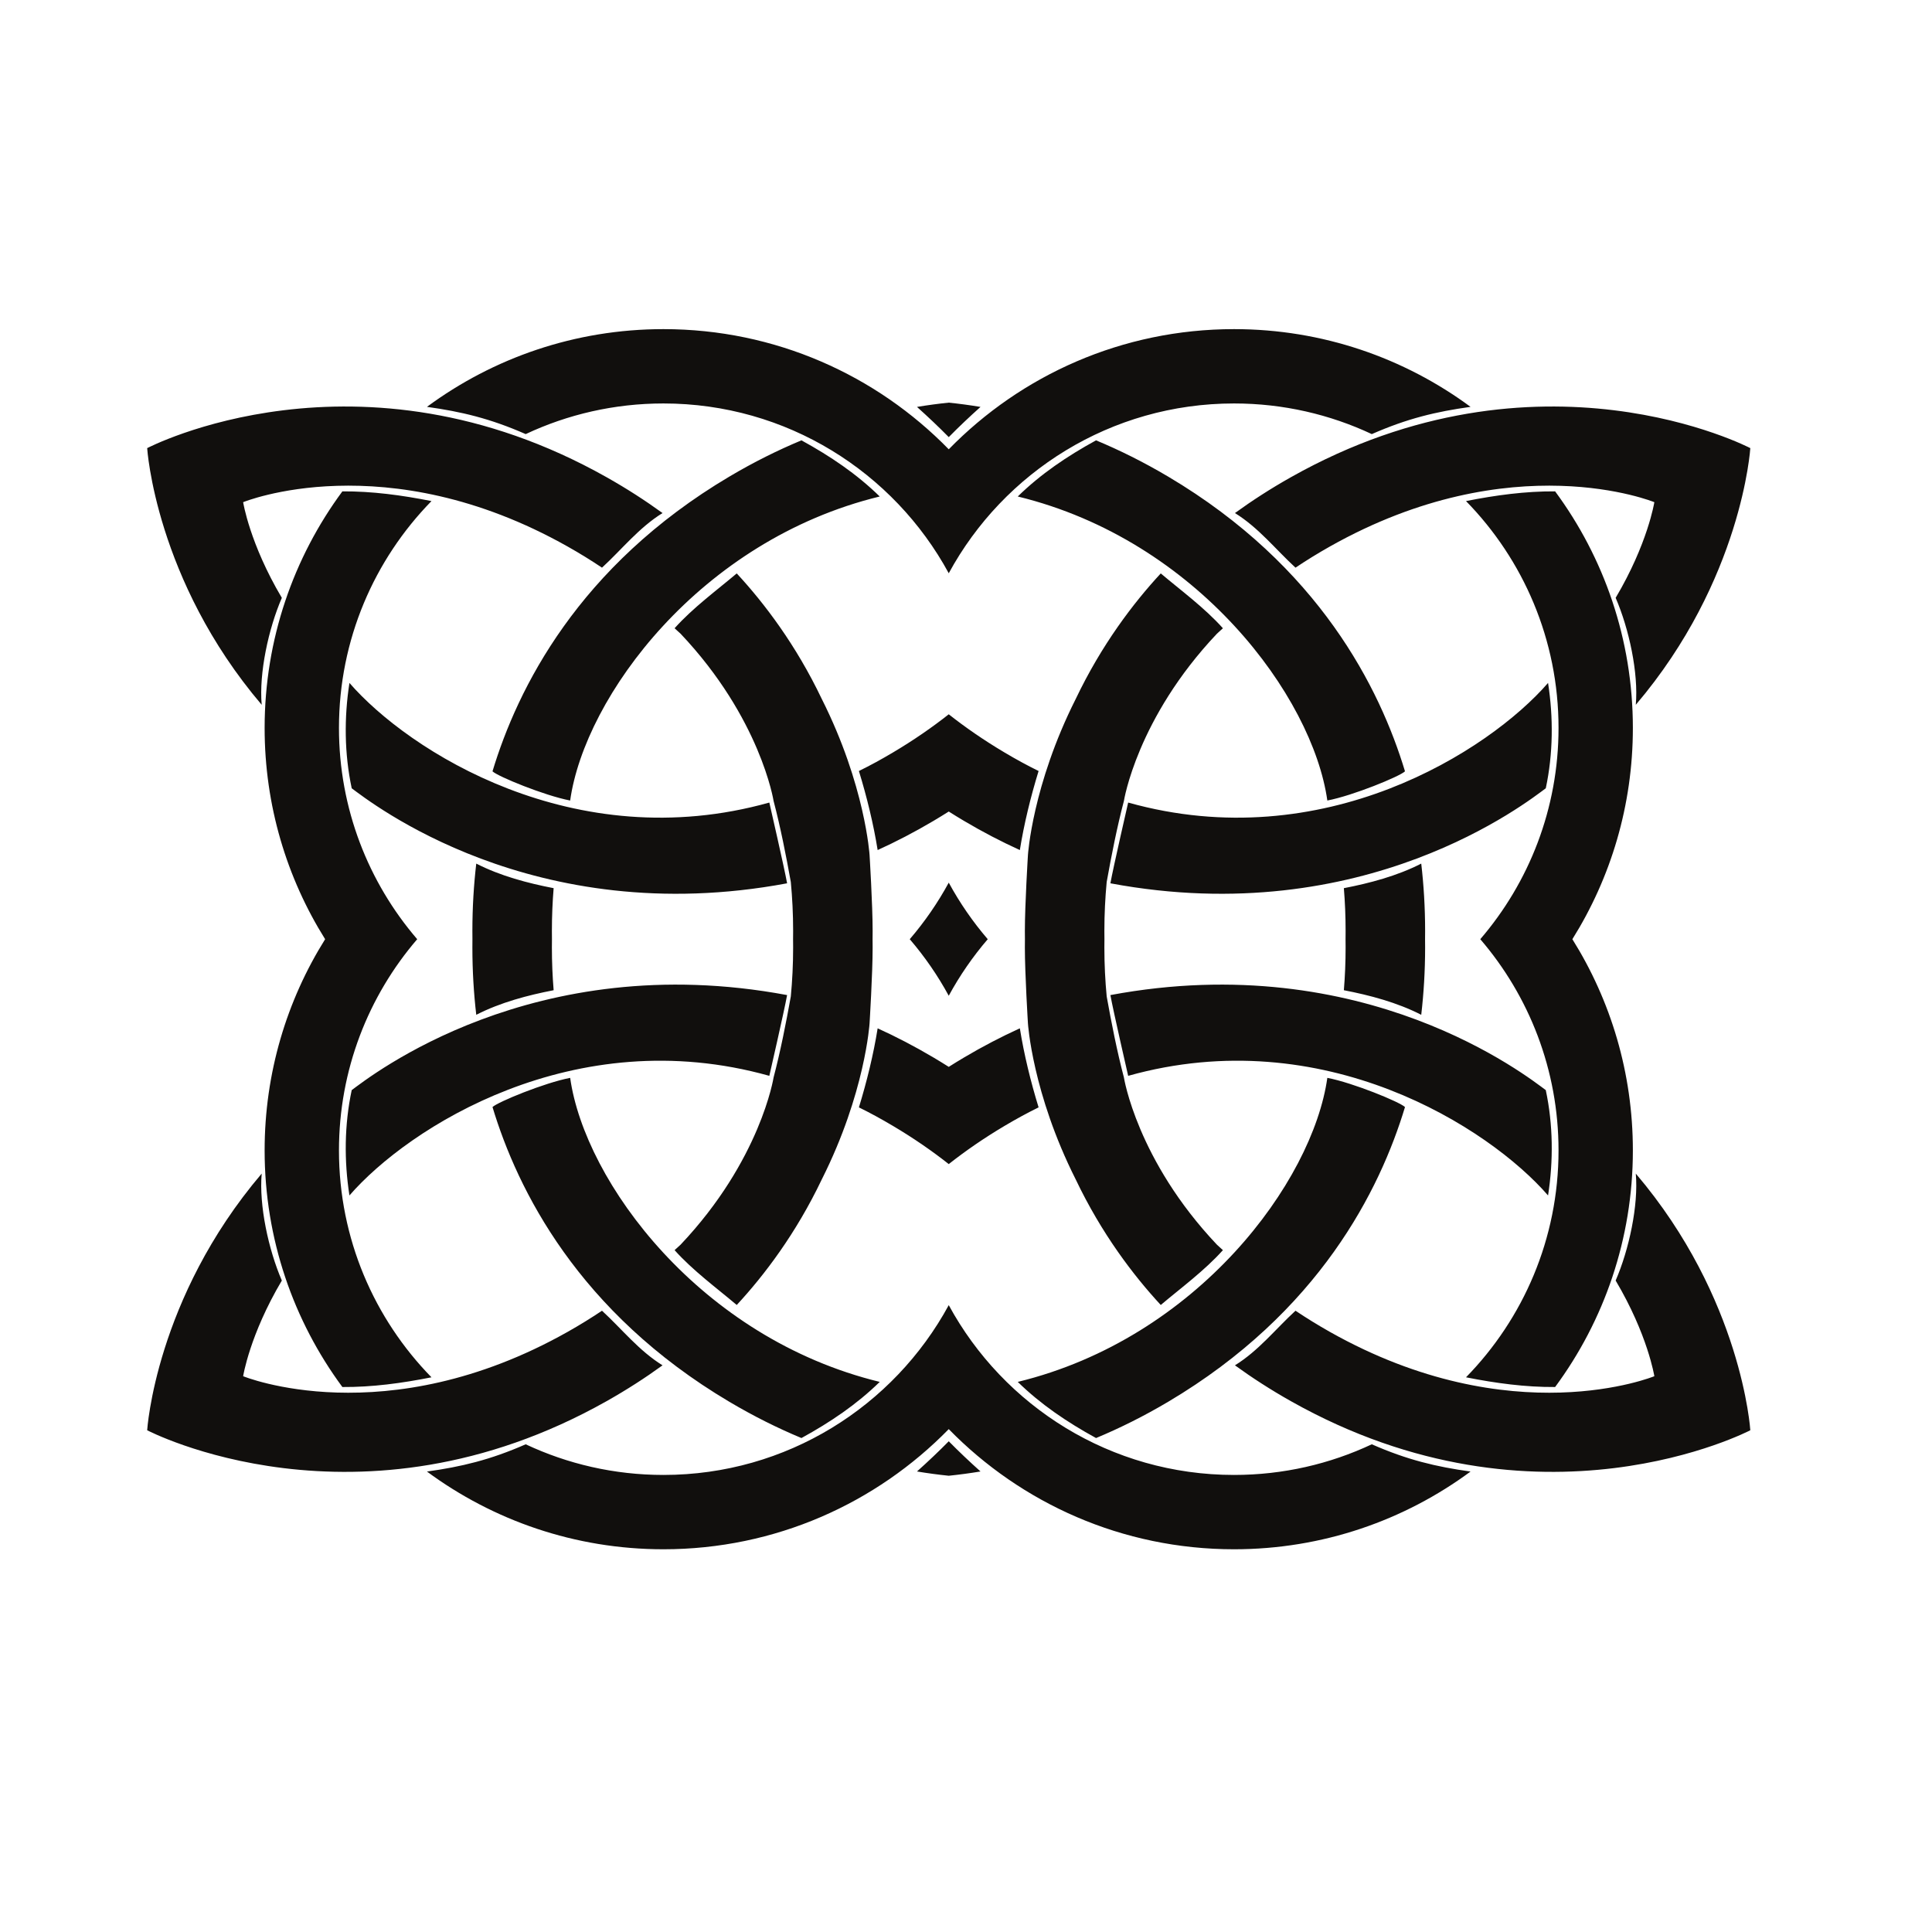 <?xml version="1.0" encoding="UTF-8" standalone="no"?>
<!-- Created with Inkscape (http://www.inkscape.org/) -->

<svg
   xmlns:dc="http://purl.org/dc/elements/1.1/"
   xmlns:cc="http://creativecommons.org/ns#"
   xmlns:rdf="http://www.w3.org/1999/02/22-rdf-syntax-ns#"
   xmlns:svg="http://www.w3.org/2000/svg"
   xmlns="http://www.w3.org/2000/svg"
   xmlns:sodipodi="http://sodipodi.sourceforge.net/DTD/sodipodi-0.dtd"
   xmlns:inkscape="http://www.inkscape.org/namespaces/inkscape"
   version="1.1"
   id="svg3344"
   xml:space="preserve"
   width="800"
   height="800"
   viewBox="0 0 800 800"
   sodipodi:docname="decorative-knot-publicdomainvectors.org.svg"
   inkscape:version="0.92.4 (5da689c313, 2019-01-14)"><defs
     id="defs3348"><clipPath
       clipPathUnits="userSpaceOnUse"
       id="clipPath3360"><path
         d="M 0,600 H 600 V 0 H 0 Z"
         id="path3358"
         inkscape:connector-curvature="0" /></clipPath></defs><sodipodi:namedview
     pagecolor="#ffffff"
     bordercolor="#666666"
     borderopacity="1"
     objecttolerance="10"
     gridtolerance="10"
     guidetolerance="10"
     inkscape:pageopacity="0"
     inkscape:pageshadow="2"
     inkscape:window-width="1920"
     inkscape:window-height="1018"
     id="namedview3346"
     showgrid="false"
     inkscape:zoom="0.8818838"
     inkscape:cx="459.32203"
     inkscape:cy="410.16949"
     inkscape:window-x="-8"
     inkscape:window-y="-8"
     inkscape:window-maximized="1"
     inkscape:current-layer="g3352" /><g
     id="g3352"
     inkscape:groupmode="layer"
     inkscape:label="decorative-knot-publicdomainvectors.org"
     transform="matrix(1.333,0,0,-1.333,0,800)"><g
       id="g3354"><g
         id="g3356"
         clip-path="url(#clipPath3360)"><path
           d="m 543.712,460.944 c 0,0 -65.59,34.405 -142.709,-9.034 -6.265,-3.529 -12.038,-7.26 -17.383,-11.134 7.365,-4.56 12.597,-11.253 18.81,-16.964 3.355,2.248 6.912,4.449 10.692,6.579 56.631,31.9 100.779,13.762 100.779,13.762 0,0 -2.026,-12.876 -12.021,-29.716 4.165,-9.624 7.123,-23.361 6.257,-33.224 33.037,38.83 35.575,79.731 35.575,79.731 m -497.993,0 c 0,0 2.537,-40.901 35.574,-79.731 -0.865,9.863 2.094,23.6 6.257,33.224 -9.994,16.84 -12.021,29.716 -12.021,29.716 0,0 44.147,18.138 100.778,-13.762 3.783,-2.13 7.339,-4.331 10.696,-6.579 6.213,5.711 11.442,12.404 18.807,16.964 -5.342,3.874 -11.12,7.605 -17.384,11.134 -77.116,43.439 -142.707,9.034 -142.707,9.034 M 543.712,155.861 c 0,0 -2.538,40.899 -35.575,79.729 0.866,-9.861 -2.092,-23.6 -6.257,-33.224 9.995,-16.839 12.021,-29.716 12.021,-29.716 0,0 -44.148,-18.137 -100.779,13.762 -3.78,2.132 -7.337,4.334 -10.692,6.579 -6.213,-5.711 -11.445,-12.405 -18.81,-16.962 5.345,-3.875 11.118,-7.607 17.383,-11.136 77.119,-43.439 142.709,-9.032 142.709,-9.032 m -497.993,0 c 0,0 65.591,-34.407 142.707,9.032 6.264,3.529 12.042,7.261 17.384,11.136 -7.365,4.557 -12.594,11.251 -18.807,16.962 -3.357,-2.245 -6.913,-4.447 -10.696,-6.579 C 119.676,154.513 75.529,172.65 75.529,172.65 c 0,0 2.027,12.877 12.021,29.716 -4.163,9.624 -7.122,23.363 -6.257,33.224 C 48.256,196.76 45.719,155.861 45.719,155.861 m 434.457,199.418 c 2.292,10.757 2.38,21.963 0.707,32.727 -18.281,-21.085 -69.791,-54.168 -130.435,-37.159 -0.044,-0.217 -4.628,-20.123 -5.519,-25.083 79.038,-14.796 129.69,25.44 135.247,29.515 m -370.922,0 c 5.558,-4.075 56.209,-44.311 135.248,-29.515 -0.892,4.96 -5.475,24.866 -5.519,25.083 -60.643,-17.009 -112.153,16.074 -130.435,37.159 -1.672,-10.764 -1.585,-21.97 0.706,-32.727 m 370.922,-93.757 c -5.557,4.079 -56.209,44.311 -135.247,29.52 0.891,-4.961 5.475,-24.867 5.519,-25.086 60.644,17.009 112.154,-16.072 130.435,-37.158 1.673,10.763 1.585,21.972 -0.707,32.724 m -370.922,0 c -2.291,-10.752 -2.378,-21.961 -0.706,-32.724 18.282,21.086 69.792,54.167 130.435,37.158 0.044,0.219 4.627,20.125 5.519,25.086 -79.039,14.791 -129.69,-25.441 -135.248,-29.52 m 185.463,202.843 c 3.14,3.19 6.401,6.28 9.865,9.382 -3.355,0.559 -6.646,0.997 -9.865,1.328 -3.223,-0.331 -6.514,-0.769 -9.868,-1.328 3.463,-3.102 6.726,-6.192 9.868,-9.382 m 0,-116.305 c 1.546,-0.978 3.123,-1.949 4.735,-2.903 5.849,-3.469 11.642,-6.469 17.349,-9.066 1.293,8.086 3.358,16.539 5.824,24.557 -3.644,1.793 -6.819,3.526 -10.58,5.754 -6.404,3.799 -12.161,7.783 -17.328,11.861 -5.172,-4.078 -10.925,-8.062 -17.334,-11.861 -3.756,-2.228 -6.934,-3.961 -10.577,-5.754 2.465,-8.018 4.53,-16.471 5.824,-24.557 5.706,2.597 11.497,5.597 17.349,9.066 1.611,0.954 3.19,1.925 4.738,2.903 m 0,-109.518 c 5.167,4.078 10.924,8.062 17.328,11.861 3.761,2.226 6.936,3.958 10.58,5.754 -2.466,8.019 -4.531,16.472 -5.824,24.558 -5.707,-2.598 -11.5,-5.601 -17.349,-9.069 -1.612,-0.955 -3.189,-1.921 -4.735,-2.904 -1.548,0.983 -3.127,1.949 -4.738,2.904 -5.852,3.468 -11.643,6.471 -17.349,9.069 -1.294,-8.086 -3.359,-16.539 -5.824,-24.558 3.643,-1.796 6.821,-3.528 10.577,-5.754 6.409,-3.799 12.162,-7.783 17.334,-11.861 m 0,-96.813 c 3.219,0.331 6.51,0.769 9.865,1.327 -3.464,3.103 -6.725,6.192 -9.865,9.382 -3.142,-3.19 -6.405,-6.279 -9.868,-9.382 3.354,-0.558 6.645,-0.996 9.868,-1.327 m 68.145,310.377 c -7.581,4.494 -15.059,8.202 -22.388,11.258 -9.009,-4.934 -17.188,-10.469 -24.321,-17.443 55.789,-13.578 91.608,-62.128 96.166,-94.443 7.987,1.528 22.49,7.485 24.124,9.068 -7.75,25.667 -26.618,63.714 -73.581,91.56 m -136.293,0 c -46.964,-27.846 -65.832,-65.893 -73.581,-91.56 1.633,-1.583 16.138,-7.54 24.123,-9.068 4.559,32.315 40.38,80.865 96.166,94.443 -7.132,6.974 -15.311,12.509 -24.319,17.443 -7.33,-3.056 -14.81,-6.764 -22.389,-11.258 M 362.862,164.698 c 46.963,27.845 65.831,65.893 73.581,91.561 -1.634,1.58 -16.137,7.537 -24.124,9.068 -4.558,-32.316 -40.377,-80.866 -96.166,-94.445 7.133,-6.973 15.312,-12.507 24.321,-17.442 7.329,3.055 14.807,6.763 22.388,11.258 m -136.293,0 c 7.579,-4.495 15.059,-8.203 22.389,-11.258 9.008,4.935 17.187,10.469 24.319,17.442 -55.786,13.579 -91.607,62.129 -96.166,94.445 -7.985,-1.531 -22.49,-7.488 -24.123,-9.068 7.749,-25.668 26.617,-63.716 73.581,-91.561 m 216.105,143.703 c 0.013,0.852 0.018,1.709 0.018,2.567 0,7.304 -0.429,14.271 -1.204,20.918 -7.521,-3.849 -16.006,-6.08 -24.038,-7.635 0.353,-4.252 0.543,-8.676 0.543,-13.283 0,-0.862 -0.006,-1.717 -0.018,-2.567 0.012,-0.85 0.018,-1.706 0.018,-2.568 0,-4.606 -0.19,-9.029 -0.543,-13.281 8.032,-1.553 16.517,-3.783 24.038,-7.637 0.775,6.651 1.204,13.618 1.204,20.918 0,0.862 -0.005,1.718 -0.018,2.568 m -295.919,0 c -0.01,-0.85 -0.016,-1.706 -0.016,-2.568 0,-7.3 0.428,-14.267 1.204,-20.918 7.521,3.854 16.006,6.084 24.036,7.637 -0.349,4.252 -0.542,8.675 -0.542,13.281 0,0.862 0.007,1.718 0.019,2.568 -0.012,0.85 -0.019,1.705 -0.019,2.567 0,4.607 0.193,9.031 0.542,13.283 -8.03,1.555 -16.515,3.786 -24.036,7.635 -0.776,-6.647 -1.204,-13.614 -1.204,-20.918 0,-0.858 0.006,-1.715 0.016,-2.567 m 171.624,0 c -0.013,0.852 -0.019,1.709 -0.019,2.567 0,8.175 0.953,23.576 0.953,23.576 0,0 1.351,21.678 14.832,48.456 8.032,16.846 17.878,29.791 26.43,39.028 6.068,-5.138 13.63,-10.679 19.303,-17.035 -0.429,-0.371 -1.068,-0.943 -1.858,-1.695 -24.867,-26.281 -28.898,-51.965 -28.898,-51.965 -2.14,-8.135 -3.865,-16.911 -5.346,-25.152 -0.458,-4.841 -0.719,-9.9 -0.719,-15.213 0,-0.862 0.006,-1.717 0.021,-2.567 -0.015,-0.85 -0.021,-1.706 -0.021,-2.568 0,-5.308 0.261,-10.371 0.719,-15.208 1.481,-8.244 3.206,-17.021 5.346,-25.156 0,0 4.031,-25.684 28.898,-51.962 0.79,-0.753 1.429,-1.324 1.858,-1.697 -5.673,-6.353 -13.235,-11.897 -19.303,-17.035 -8.552,9.238 -18.398,22.182 -26.43,39.028 -13.481,26.777 -14.832,48.456 -14.832,48.456 0,0 -0.953,15.401 -0.953,23.574 0,0.862 0.006,1.718 0.019,2.568 m -47.327,0 c 0.014,-0.85 0.02,-1.706 0.02,-2.568 0,-8.173 -0.954,-23.574 -0.954,-23.574 0,0 -1.353,-21.679 -14.832,-48.456 -8.032,-16.846 -17.877,-29.79 -26.429,-39.028 -6.069,5.138 -13.631,10.682 -19.306,17.035 0.43,0.373 1.07,0.944 1.863,1.697 24.866,26.278 28.893,51.962 28.893,51.962 2.141,8.135 3.866,16.912 5.348,25.156 0.458,4.837 0.72,9.9 0.72,15.208 0,0.862 -0.008,1.718 -0.02,2.568 0.012,0.85 0.02,1.705 0.02,2.567 0,5.313 -0.262,10.372 -0.72,15.213 -1.482,8.241 -3.207,17.017 -5.348,25.152 0,0 -4.027,25.684 -28.893,51.965 -0.793,0.752 -1.433,1.324 -1.863,1.695 5.675,6.356 13.237,11.897 19.306,17.035 8.552,-9.237 18.397,-22.182 26.429,-39.028 13.479,-26.778 14.832,-48.456 14.832,-48.456 0,0 0.954,-15.401 0.954,-23.576 0,-0.858 -0.006,-1.715 -0.02,-2.567 m 217.383,0 c 11.91,19.027 18.793,41.52 18.793,65.622 0,27.516 -8.974,52.932 -24.15,73.492 -9.224,0.061 -18.452,-1.183 -27.682,-3.018 17.78,-18.173 28.74,-43.04 28.74,-70.474 0,-25.068 -9.157,-47.992 -24.304,-65.622 15.147,-17.63 24.304,-40.553 24.304,-65.621 0,-27.432 -10.96,-52.299 -28.74,-70.472 9.23,-1.835 18.458,-3.081 27.682,-3.018 15.176,20.558 24.15,45.975 24.15,73.49 0,24.104 -6.883,46.595 -18.793,65.621 m -387.438,0 C 89.087,289.375 82.203,266.884 82.203,242.78 c 0,-27.515 8.974,-52.932 24.151,-73.49 9.225,-0.063 18.453,1.183 27.679,3.018 -17.776,18.173 -28.739,43.04 -28.739,70.472 0,25.068 9.156,47.991 24.304,65.621 -15.148,17.63 -24.304,40.554 -24.304,65.622 0,27.434 10.963,52.301 28.739,70.474 -9.226,1.835 -18.454,3.079 -27.679,3.018 -15.177,-20.56 -24.151,-45.976 -24.151,-73.492 0,-24.102 6.884,-46.595 18.794,-65.622 m 193.72,113.676 c 17.067,31.418 50.35,52.746 88.62,52.746 15.303,0 29.804,-3.418 42.795,-9.519 11.059,4.86 19.987,6.974 30.674,8.464 -20.558,15.17 -45.96,24.146 -73.469,24.146 -34.735,0 -66.129,-14.297 -88.62,-37.328 -22.495,23.031 -53.887,37.328 -88.625,37.328 -27.506,0 -52.909,-8.976 -73.466,-24.146 10.686,-1.49 19.613,-3.604 30.674,-8.464 12.991,6.101 27.49,9.519 42.792,9.519 38.271,0 71.556,-21.328 88.625,-52.746 m 0,-265.862 c 22.491,-23.029 53.885,-37.325 88.62,-37.325 27.509,0 52.911,8.974 73.469,24.145 -10.687,1.49 -19.615,3.605 -30.674,8.466 -12.991,-6.103 -27.492,-9.521 -42.795,-9.521 -38.27,0 -71.553,21.328 -88.62,52.747 -17.069,-31.419 -50.354,-52.747 -88.625,-52.747 -15.302,0 -29.801,3.418 -42.792,9.521 -11.061,-4.861 -19.988,-6.976 -30.674,-8.466 20.557,-15.171 45.96,-24.145 73.466,-24.145 34.738,0 66.13,14.296 88.625,37.325 m 0,169.753 c 3.416,-6.288 7.485,-12.174 12.113,-17.567 -4.628,-5.39 -8.697,-11.275 -12.113,-17.567 -3.418,6.292 -7.487,12.177 -12.114,17.567 4.627,5.393 8.696,11.279 12.114,17.567"
           style="fill:#110f0d;fill-opacity:1;fill-rule:nonzero;stroke:none"
           id="path3362"
           inkscape:connector-curvature="0" /></g></g></g></svg>